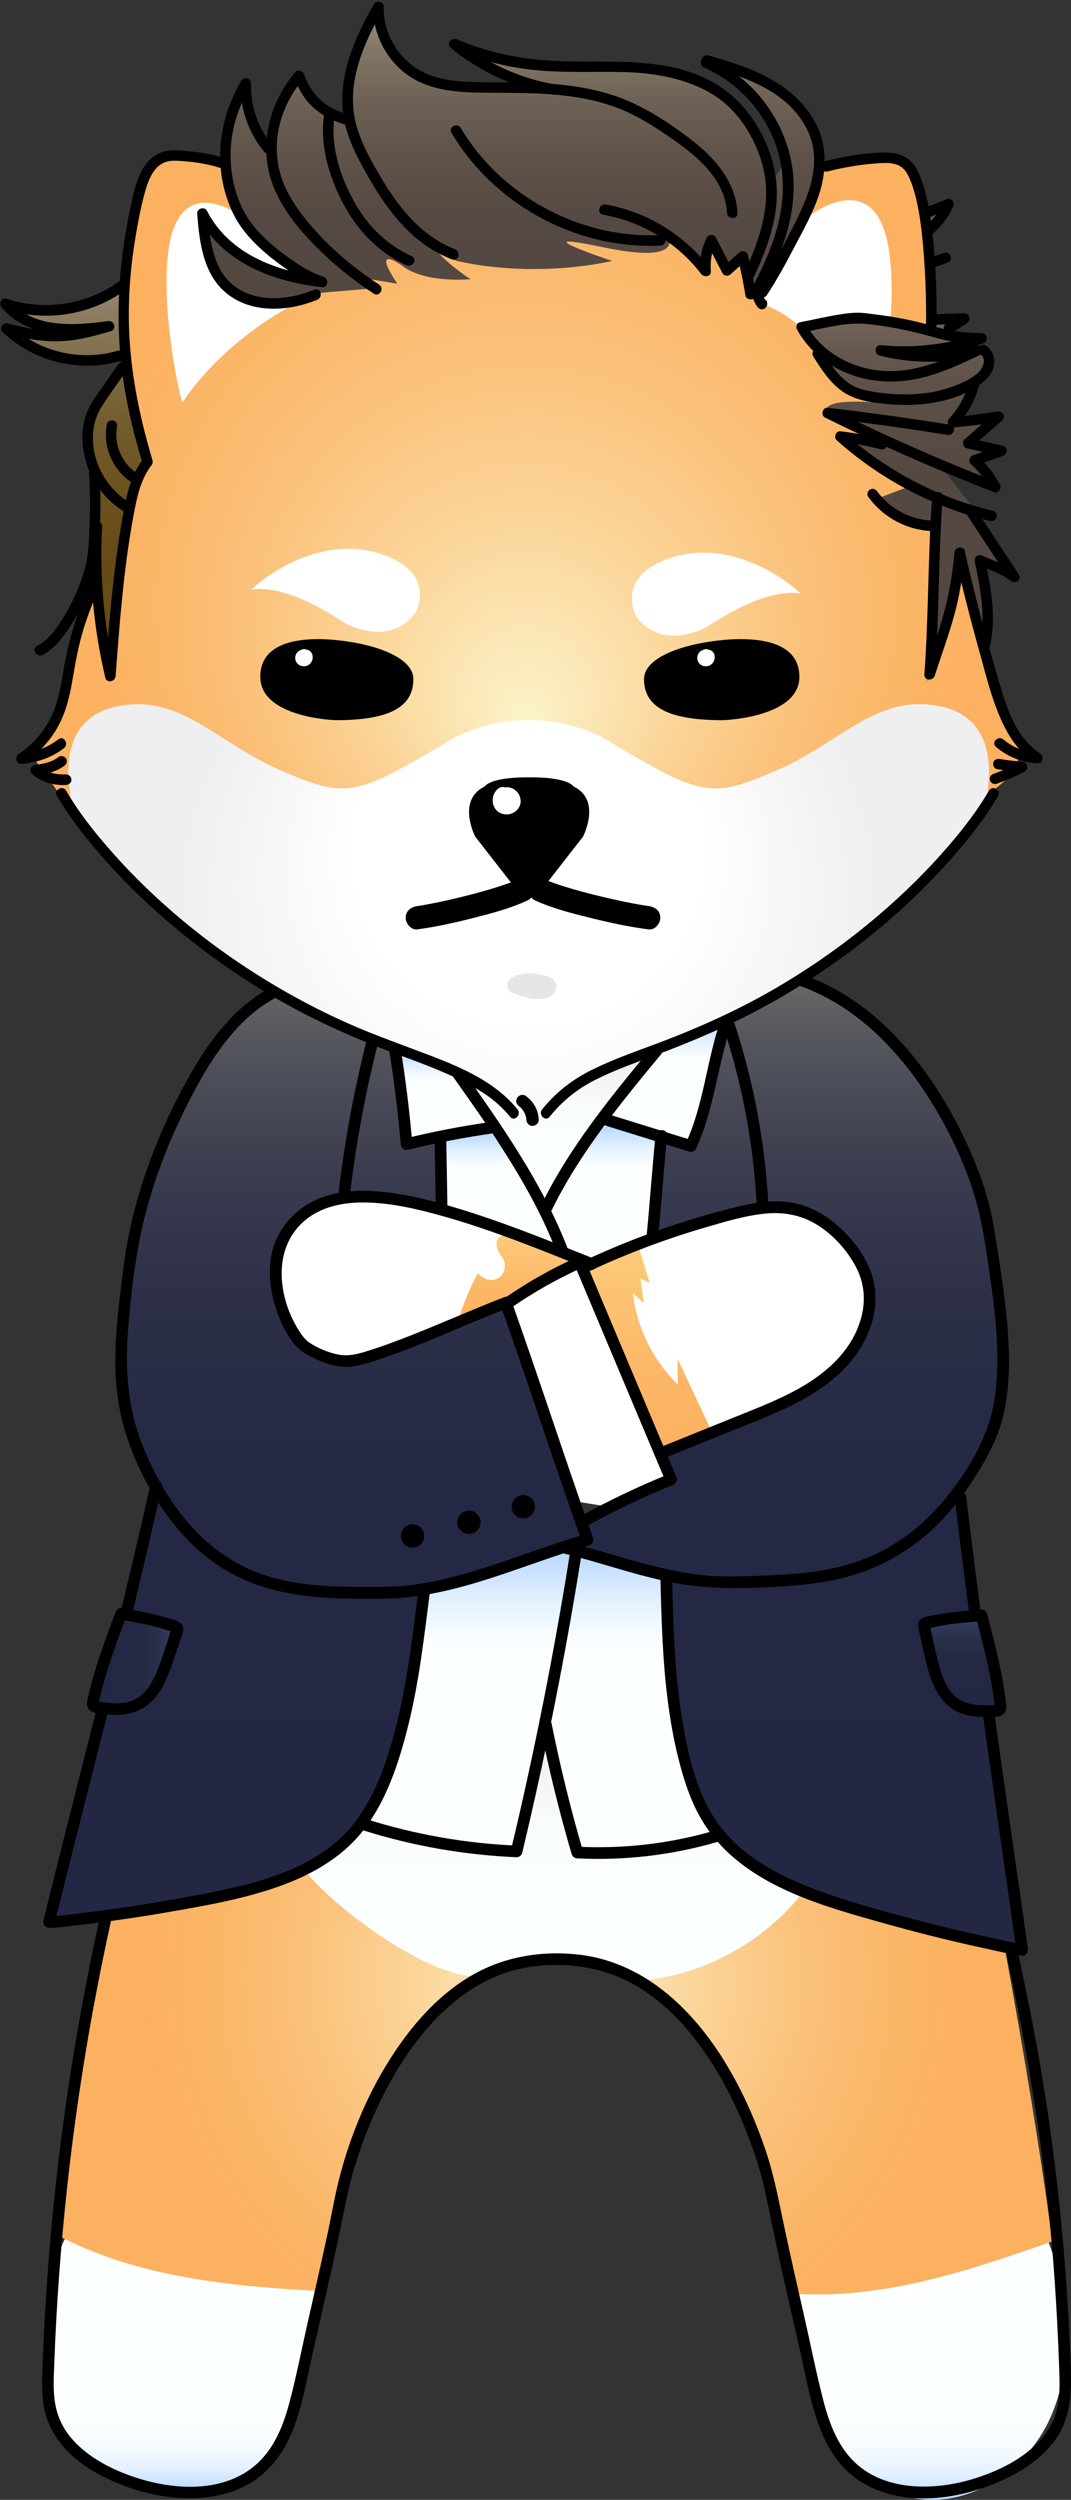 <?xml version="1.0" encoding="UTF-8"?><svg id="Layer_2" xmlns="http://www.w3.org/2000/svg" xmlns:xlink="http://www.w3.org/1999/xlink" viewBox="0 0 275.65 643.33"><rect x="0" y="0" width="275.65" height="643.33" fill="#333333" stroke="none"/><defs><style>.cls-1{fill:url(#linear-gradient-12);}.cls-1,.cls-2,.cls-3,.cls-4,.cls-5,.cls-6,.cls-7,.cls-8,.cls-9,.cls-10,.cls-11,.cls-12,.cls-13,.cls-14,.cls-15,.cls-16,.cls-17,.cls-18,.cls-19,.cls-20,.cls-21,.cls-22,.cls-23,.cls-24,.cls-25{stroke-width:0px;}.cls-2{fill:url(#linear-gradient-17);}.cls-3{fill:url(#linear-gradient-19);}.cls-4{fill:url(#linear-gradient);}.cls-5{fill:url(#linear-gradient-6);}.cls-6{fill:#e6e6e6;}.cls-8{fill:url(#linear-gradient-15);}.cls-9{fill:url(#linear-gradient-11);}.cls-10{fill:url(#linear-gradient-5);}.cls-11{fill:url(#linear-gradient-13);}.cls-12{fill:url(#linear-gradient-16);}.cls-13{fill:#fff;}.cls-14{fill:url(#linear-gradient-14);}.cls-15{fill:url(#linear-gradient-2);}.cls-16{fill:url(#linear-gradient-7);}.cls-17{fill:url(#radial-gradient-2);}.cls-18{fill:url(#linear-gradient-3);}.cls-19{fill:url(#linear-gradient-9);}.cls-20{fill:url(#radial-gradient);}.cls-21{fill:url(#linear-gradient-8);}.cls-22{fill:url(#linear-gradient-18);}.cls-23{fill:url(#linear-gradient-10);}.cls-24{fill:url(#radial-gradient-3);}.cls-25{fill:url(#linear-gradient-4);}</style><linearGradient id="linear-gradient" x1="46.08" y1="641.37" x2="46.08" y2="570.3" gradientUnits="userSpaceOnUse"><stop offset="0" stop-color="#b5d7ff"/><stop offset="0" stop-color="#b8d9ff"/><stop offset=".05" stop-color="#d1e6ff"/><stop offset=".09" stop-color="#e4f1ff"/><stop offset=".15" stop-color="#f1f9ff"/><stop offset=".21" stop-color="#f9fdff"/><stop offset=".33" stop-color="#fcffff"/></linearGradient><linearGradient id="linear-gradient-2" x1="239.79" y1="643.33" x2="239.79" y2="566.64" xlink:href="#linear-gradient"/><radialGradient id="radial-gradient" cx="143.15" cy="509.12" fx="143.15" fy="509.12" r="107.05" gradientUnits="userSpaceOnUse"><stop offset="0" stop-color="#fbf5cb"/><stop offset=".06" stop-color="#fbeec1"/><stop offset=".35" stop-color="#fbd497"/><stop offset=".62" stop-color="#fbc079"/><stop offset=".84" stop-color="#fbb566"/><stop offset="1" stop-color="#fcb160"/></radialGradient><linearGradient id="linear-gradient-3" x1="137.69" y1="501.76" x2="137.69" y2="250.46" gradientUnits="userSpaceOnUse"><stop offset="0" stop-color="#242743"/><stop offset=".48" stop-color="#252844"/><stop offset=".66" stop-color="#2c2f47"/><stop offset=".78" stop-color="#383a4e"/><stop offset=".88" stop-color="#494b57"/><stop offset=".97" stop-color="#5f6063"/><stop offset="1" stop-color="#6a6b6a"/></linearGradient><linearGradient id="linear-gradient-4" x1="166.91" y1="321.06" x2="166.91" y2="374.92" gradientUnits="userSpaceOnUse"><stop offset="0" stop-color="#fcca7a"/><stop offset=".03" stop-color="#fcc979"/><stop offset=".6" stop-color="#fcb766"/><stop offset="1" stop-color="#fcb160"/></linearGradient><linearGradient id="linear-gradient-5" x1="134.32" y1="317.92" x2="134.32" y2="341.52" xlink:href="#linear-gradient-4"/><linearGradient id="linear-gradient-6" x1="129.33" y1="291.29" x2="129.33" y2="320.68" gradientUnits="userSpaceOnUse"><stop offset="0" stop-color="#b5d7ff"/><stop offset=".04" stop-color="#c0ddff"/><stop offset=".16" stop-color="#e0efff"/><stop offset=".26" stop-color="#f4faff"/><stop offset=".33" stop-color="#fcffff"/></linearGradient><linearGradient id="linear-gradient-7" x1="114.11" y1="270.5" x2="114.11" y2="294.23" xlink:href="#linear-gradient-6"/><linearGradient id="linear-gradient-8" x1="119.01" y1="282.56" x2="119.01" y2="282.88" xlink:href="#linear-gradient-6"/><linearGradient id="linear-gradient-9" x1="171.69" y1="262.44" x2="171.69" y2="295.06" xlink:href="#linear-gradient-6"/><linearGradient id="linear-gradient-10" x1="155.64" y1="289.44" x2="155.64" y2="323.92" xlink:href="#linear-gradient-6"/><linearGradient id="linear-gradient-11" x1="138.65" y1="398.74" x2="138.65" y2="476.97" xlink:href="#linear-gradient-6"/><linearGradient id="linear-gradient-12" x1="142.5" y1="446.76" x2="142.5" y2="514.49" gradientUnits="userSpaceOnUse"><stop offset="0" stop-color="#e6e6e6"/><stop offset=".01" stop-color="#e7e7e7"/><stop offset=".15" stop-color="#f3f4f4"/><stop offset=".33" stop-color="#f9fcfc"/><stop offset=".66" stop-color="#fcffff"/></linearGradient><linearGradient id="linear-gradient-13" x1="144.55" y1="271.36" x2="144.55" y2="310.84" xlink:href="#linear-gradient-12"/><linearGradient id="linear-gradient-14" x1="23.89" y1="427.55" x2="45.69" y2="427.55" gradientUnits="userSpaceOnUse"><stop offset="0" stop-color="#242743"/><stop offset=".55" stop-color="#252844"/><stop offset=".75" stop-color="#282f4b"/><stop offset=".89" stop-color="#2f3a57"/><stop offset="1" stop-color="#394a68"/></linearGradient><linearGradient id="linear-gradient-15" x1="-15.21" y1="425.74" x2="-12.68" y2="401.19" gradientTransform="translate(276.16 15.32) rotate(-174.12) scale(1 -1)" xlink:href="#linear-gradient-14"/><linearGradient id="linear-gradient-16" x1="240.87" y1="58.68" x2="240.87" y2="53.55" gradientUnits="userSpaceOnUse"><stop offset="0" stop-color="#534741"/><stop offset=".31" stop-color="#554943"/><stop offset=".53" stop-color="#5f534a"/><stop offset=".72" stop-color="#6e6256"/><stop offset=".9" stop-color="#847967"/><stop offset="1" stop-color="#958a74"/></linearGradient><radialGradient id="radial-gradient-2" cx="135.19" cy="148.89" fx="135.19" fy="185.6" r="118.28" xlink:href="#radial-gradient"/><radialGradient id="radial-gradient-3" cx="136.05" cy="234.13" fx="136.05" fy="203.37" r="91.76" gradientUnits="userSpaceOnUse"><stop offset=".49" stop-color="#fff"/><stop offset=".94" stop-color="#f0eff1"/><stop offset=".99" stop-color="#efeef0"/></radialGradient><linearGradient id="linear-gradient-17" x1="131.83" y1="78.54" x2="131.83" y2="4.84" xlink:href="#linear-gradient-16"/><linearGradient id="linear-gradient-18" x1="20.54" y1="170.64" x2="20.54" y2="73.04" gradientUnits="userSpaceOnUse"><stop offset="0" stop-color="#664a13"/><stop offset=".27" stop-color="#674b15"/><stop offset=".46" stop-color="#6b521f"/><stop offset=".63" stop-color="#735c2e"/><stop offset=".78" stop-color="#7e6b45"/><stop offset=".92" stop-color="#8c7d61"/><stop offset="1" stop-color="#958a74"/></linearGradient><linearGradient id="linear-gradient-19" x1="232.79" y1="175.34" x2="232.79" y2="82.35" gradientUnits="userSpaceOnUse"><stop offset="0" stop-color="#534741"/><stop offset=".57" stop-color="#544842"/><stop offset=".77" stop-color="#5b4e46"/><stop offset=".91" stop-color="#67584f"/><stop offset="1" stop-color="#736357"/></linearGradient></defs><g id="Layer_1-2"><path class="cls-4" d="m12.01,604.84c-.78,5.42-1.55,11.06.17,16.26,2.66,8.06,10.63,13.1,18.49,16.3,7.96,3.24,16.86,5.29,25.13,2.98,10.48-2.93,18.07-12.47,21.58-22.77,3.51-10.3,3.6-21.4,3.65-32.28-9.02-2.6-18.06-5.14-27.11-7.64-8.68-2.4-18.33-6.48-27.29-7.33-14.86-1.41-13.19,24.66-14.61,34.48Z"/><path class="cls-15" d="m205.19,586.25c.57,11.36,1.19,22.96,5.33,33.56,4.14,10.6,12.49,20.22,23.56,22.84,14.16,3.35,29.19-6.06,35.62-19.11,6.42-13.05,5.6-28.65,1.51-42.62-.87-2.96-1.97-6.03-4.3-8.04-2.66-2.29-6.38-2.77-9.87-3.16-9.29-1.03-18.57-2.05-27.86-3.08"/><path class="cls-13" d="m41.41,587.07c-4.01-.53-7.69-3.11-9.56-6.7,3.94-.91,8.2-.38,11.8,1.47-1.33-.97-2.66-1.95-3.98-2.92,6.13-1.03,12.61.25,17.89,3.51-1.8,1.35-4.22,1.83-6.4,1.29,5.94.14,11.82,2.09,16.67,5.52"/><path class="cls-13" d="m238.13,589.64c-5.25,1.6-11.03,1.39-16.16-.58,2.82-2.5,6.58-3.91,10.34-3.88-1.65-.1-3.3-.2-4.95-.29,6.42-3.19,13.73-4.57,20.87-3.95.13,1.01-.69,2.04-1.7,2.14,4.91-.07,9.81-.14,14.72-.22"/><path class="cls-13" d="m206.53,592.32h-.48"/><path class="cls-13" d="m119.52,282.54c-13.64.47-27.24,2.39-40.48,5.72-10.23,2.57-21.22,6.79-26.06,16.16-2.98,5.78-3.08,12.59-2.56,19.07,1.12,13.88,5.12,28.14,14.74,38.21,12.56,13.15,31.89,16.66,49.86,19.49,18.97,2.98,37.95,5.97,56.92,8.95,6.36,1,12.82,2,19.21,1.25,14.93-1.75,27.46-13.05,34.29-26.45,6.82-13.4,8.79-28.71,9.78-43.71.33-5,.53-10.21-1.45-14.82-2.17-5.03-6.64-8.66-11.11-11.84-11.44-8.16-23.93-14.85-37.07-19.85"/><path class="cls-20" d="m270.83,576.83c-5.85-44.72-17.68-105.98-24.14-135.06l-209-14c-6.49,29.23-17.05,99.2-22.23,147.82,20.62,10.58,44.32,12.83,67.74,14.06,1.73-7.66,3.41-15.34,4.93-23.04,2.14-10.83,16.55-62.83,53.55-62.83h3c37,0,51.73,52,53.87,62.83,1.56,7.9,3.29,15.77,5.06,23.63,23.32,1.69,45.41-5.78,67.2-13.4Z"/><path class="cls-18" d="m69.69,255.76s-15,4-28,39c0,0-19,39-5,81l3,6-8,33-4,9-4,14,3,2-14,55s23,1,61-12c0,0,25,1,34-55l1-18,36-12,27,8s-7,63,30,79c0,0,42,15,61,17l-12-87-4-30s22-18,5-80c0,0-21-59-60-54l-14,44-8-3-3,26s33-12,44-4c0,0,28,17,2,41,0,0-15,10-43,19l3,7-22,11-20-57s-29,14-45,15c0,0-23-7-10-35,0,0,4-10,38-4v-18l-9,2-3-25s-21-9-32-14Z"/><path class="cls-25" d="m170.79,374.92c3.3-3.41,7.61-5.83,12.24-6.86-2.88-6.13-5.77-12.26-8.65-18.39.02,2.22.04,4.44.06,6.66-6.37-6.23-10.52-14.68-11.56-23.53.94.85,1.89,1.69,2.83,2.54-.3-2.11-.59-4.23-.89-6.34.8.39,1.6.77,2.4,1.16-.93-3.03-1.86-6.05-2.79-9.08-.03-.09-12.25,3.53-13.24,5.53-1.81,3.64,3.07,11.69,4.44,15.13,4.5,11.3,9.57,22.39,15.16,33.19Z"/><path class="cls-10" d="m128.57,328.71c1.7-1.31,1.83-4.19.26-5.65-.5-.9-1.02-1.86-1.03-2.89s.68-2.15,1.71-2.25c.41-.04.81.09,1.2.21,6.76,2.1,13.52,4.21,20.28,6.31-1.14-.35-8.03,4.97-9.47,5.74-3.57,1.92-7.25,3.63-11.01,5.12-2.38.95-13.61,8.61-12.82,5.45,1-4,3.88-10.84,5.33-13.1,1.28,1.6,3.75,2.42,5.54,1.04Z"/><path class="cls-5" d="m114.85,293.21c4.28-1.63,9.46-3.15,13.14-.42,1.28.95,2.18,2.3,3.05,3.63,5.09,7.82,9.74,15.93,13.93,24.26-.95-1.88-11.39-3.92-13.59-4.68-4.06-1.4-17.69-.94-17.69-5.24,0-3,.81-10.88,1.16-17.56Z"/><path class="cls-16" d="m105.14,294.23c6.75-.93,13.5-1.86,20.25-2.79.39-.05.84-.14,1.06-.47.27-.4.08-.93-.12-1.37-1.77-3.96-3.6-8.03-6.73-11.03-2.48-2.37-19.04-11.35-17.91-6.81,1,4,3.04,18.85,3.45,22.46Z"/><path class="cls-21" d="m119.01,282.88v-.32"/><path class="cls-19" d="m156.2,288.68c6.69,3.08,13.8,5.23,21.07,6.39,3.31-10.87,6.61-21.74,9.92-32.62-2.92,1.89-6.02,3.49-9.25,4.76-2.64,1.04-5.91,1.4-8.08,3.11-1.77,1.4-12.61,18.84-13.66,18.36Z"/><path class="cls-23" d="m142.37,305.18c-.87,1.35-1.75,2.86-1.57,4.46.2,1.76,1.61,3.11,2.38,4.7,1.11,2.31.89,5.19,2.43,7.24,1.28,1.69,3.54,2.41,5.65,2.34s4.15-.81,6.14-1.54c3.5-1.28,7.2-2.71,9.4-5.72,2.04-2.79,2.41-6.42,2.71-9.85.33-3.78.66-7.56.99-11.35.49-5.69-10.7-6.96-14.99-5.42-5.87,2.11-10.02,10.26-13.14,15.14Z"/><path class="cls-9" d="m133.06,476.45c1.94-10.05,4.61-19.96,7.98-29.63.57,8.02,2.35,15.95,5.25,23.45.64,1.67,1.39,3.37,2.72,4.56,1.95,1.74,4.77,2.05,7.39,2.12,8.53.24,19.24-1.35,27.29-4.18-11-20-12.25-44.4-11.63-67.21-8.08-3.48-16.48-7.02-25.27-6.81-13.09.31-24.7,8.85-37.7,10.44-.51.06-1.17,14.74-1.4,16.57-2.63,20.71-14,41-14.07,41.55-.59,4.8,11.7,5.59,15.5,6.4,7.87,1.67,15.89,2.59,23.93,2.73Z"/><path class="cls-1" d="m123.69,508.76c7.43-.17,11.65-4.3,19.07-4.76,10.92-.67,22.05,3.19,30.21,10.48-2.74-.77-5.2-2.54-6.79-4.9,15.58-1.75,30.34-9.91,40.11-22.17.4.34-15.6-8.66-20.6-14.66-1.1-1.32-5.67,1.69-7.37,1.9-10,1.26-20,2.52-30,3.77-3.1-9.7-4.53-21.98-7.63-31.68-3.17,3.99-3.65,10.09-5,15-1.35,4.91.86,13.45-4,15-4.75,1.51-32.02-7-37-7-3,0-16,12-16,12,8.64,10.23,31.66,27.31,45,27Z"/><path class="cls-11" d="m140.37,310.84c8.03-13.97,17.63-27.04,28.56-38.88-4.1-1.51-8.76,0-12.38,2.44-3.63,2.44-6.59,5.74-10.07,8.38-3.48,2.64-7.83,4.65-12.13,3.86-5.43-1-8.93-6.23-14.2-7.3,3.46,10.65,14,22.01,20.22,31.51Z"/><path class="cls-7" d="m68.97,254.48c-8.32,4.71-14.34,12.4-19.12,20.52-5.29,8.99-9.65,18.64-12.91,28.55-1.68,5.1-3.05,10.31-4.05,15.59s-1.56,10.47-2.17,15.73c-1.16,10.02-1.79,20.18.58,30.09,2.15,9.02,6.5,17.96,12.01,25.41,4.14,5.61,9.23,10.5,15.29,14,9.8,5.66,21.02,6.95,32.14,7.04,2.39.02,4.78.01,7.17.02,5.27.01,10.53-.68,15.67-1.8,10.43-2.25,20.4-6.2,30.5-9.57,2.5-.83,5-1.63,7.53-2.36.74-.21,1.32-1.07,1.05-1.85-5.55-15.63-10.74-31.39-16.14-47.08-1.6-4.65-3.22-9.29-4.86-13.92-.25-.7-1.05-1.36-1.85-1.05-9.6,3.74-18.99,8.04-28.65,11.62-2.05.76-4.12,1.47-6.2,2.14-2.61.84-5.22,1.57-7.98,1.02-2.49-.5-5.25-1.64-7.35-3.06-1.29-.88-2.29-2.39-3.1-3.74-5.1-8.55-6.33-20.85,2.03-27.77,4.43-3.67,10.18-4.67,15.78-4.55,6.7.15,13.36,1.74,19.78,3.55,12.86,3.62,25.28,8.74,37.68,13.68,1.79.71,2.57-2.19.8-2.89-11.7-4.66-23.42-9.44-35.51-13.05-6.61-1.98-13.46-3.67-20.36-4.18-6.21-.45-12.68.22-18.04,3.65-4.66,2.99-8.05,7.8-8.93,13.3s.22,11.12,2.37,16.18c.93,2.18,2.06,4.26,3.55,6.11,1.34,1.66,2.92,2.63,4.82,3.55,2.69,1.31,5.5,2.4,8.54,2.41,2.83,0,5.53-.93,8.18-1.81,11.35-3.78,22.23-8.94,33.37-13.28l-1.85-1.05c5.55,15.63,10.74,31.39,16.14,47.08,1.6,4.65,3.22,9.29,4.86,13.92l1.05-1.85c-10.03,2.92-19.72,6.85-29.74,9.8-4.89,1.43-9.87,2.65-14.93,3.3-3.78.48-7.55.51-11.35.51-10.2,0-20.58-.24-30.1-4.34-13.78-5.93-22.64-18.66-28.04-32.22-3.7-9.29-4.43-19.06-3.71-28.95.75-10.21,1.97-20.58,4.53-30.5s6.47-19.81,11.23-29.07c4.22-8.2,9.1-16.41,16.23-22.43,1.73-1.46,3.59-2.73,5.56-3.85,1.68-.95.17-3.54-1.51-2.59h0Z"/><path class="cls-7" d="m205.79,253.71c16.14,5.63,28.12,19.41,36.3,33.92,3.55,6.29,6.52,12.94,8.66,19.84,2.15,6.93,3.05,14.21,4.1,21.36,1.44,9.88,2.57,20.1,1.3,30.07s-6.39,18.78-12.55,26.4c-5.09,6.3-11.36,11.53-18.75,14.9-5.98,2.72-12.52,4.08-19.04,4.7-3.06.29-6.14.44-9.21.56-4.34.17-8.68.38-13.02.12-10.17-.6-19.78-3.76-29.51-6.52-2.81-.8-5.64-1.55-8.48-2.25-1.87-.46-2.67,2.43-.8,2.89,10.44,2.55,20.62,6.42,31.26,8.07,8.55,1.33,17.23.97,25.83.44,6.74-.42,13.5-1.33,19.89-3.57,7.58-2.66,14.39-7.06,20.01-12.8,3.43-3.5,6.43-7.43,9.05-11.57,2.79-4.4,5.46-9.08,6.9-14.12,2.75-9.69,2.15-20.21,1.04-30.1-.56-4.98-1.31-9.93-2.12-14.87-.57-3.51-1.05-7.04-1.91-10.5-1.7-6.84-4.38-13.46-7.53-19.74-7.61-15.22-19.02-29.95-34.58-37.59-1.97-.97-4-1.81-6.07-2.53-1.83-.64-2.61,2.26-.8,2.89h0Z"/><circle class="cls-7" cx="106.19" cy="395.26" r="3"/><circle class="cls-7" cx="120.69" cy="391.76" r="3"/><circle class="cls-7" cx="134.69" cy="387.76" r="3"/><path class="cls-7" d="m131.54,336.57c5.81-4.03,11.97-7.51,18.42-10.4l-2.2-.9c7.84,18.62,15.67,37.24,23.51,55.86l1.05-1.85c-7.94,3.21-15.67,6.89-23.15,11.05-1.69.94-.18,3.53,1.51,2.59,7.25-4.03,14.74-7.63,22.44-10.75.67-.27,1.39-1.03,1.05-1.85-7.84-18.62-15.67-37.24-23.51-55.86-.4-.96-1.23-1.33-2.2-.9-6.45,2.89-12.61,6.37-18.42,10.4-1.57,1.09-.08,3.7,1.51,2.59h0Z"/><path class="cls-7" d="m151.15,327.39c9.72-4.58,19.78-8.4,30.09-11.42,5.1-1.49,10.37-3.12,15.67-3.65,4.99-.5,9.67.43,13.88,3.19,3.92,2.56,7.26,6.32,9.46,10.44s2.6,8.59,1.44,13.01c-2.42,9.2-10.07,15.36-18.2,19.51-4.99,2.55-10.25,4.55-15.44,6.65-5.91,2.39-11.82,4.78-17.74,7.17-1.77.71-.99,3.62.8,2.89,5.61-2.27,11.22-4.53,16.83-6.8,5.01-2.03,10.08-3.96,14.96-6.29,9-4.28,17.4-10.48,20.98-20.14,1.62-4.38,1.99-9.29.55-13.77-1.54-4.8-4.81-9.15-8.53-12.49s-8.17-5.73-13.15-6.35c-5.7-.71-11.42.78-16.9,2.22-12.45,3.28-24.58,7.74-36.23,13.23-1.75.82-.22,3.41,1.51,2.59h0Z"/><path class="cls-7" d="m116.52,276.97c10.03,14.17,20.21,28.54,26.57,44.8.7,1.78,3.6,1,2.89-.8-6.47-16.54-16.68-31.11-26.87-45.52-1.11-1.56-3.71-.07-2.59,1.51h0Z"/><path class="cls-7" d="m141.82,311.79c7.26-14.94,17.84-27.81,28.37-40.53,1.22-1.48-.89-3.61-2.12-2.12-10.68,12.9-21.47,25.98-28.84,41.14-.84,1.73,1.75,3.25,2.59,1.51h0Z"/><path class="cls-7" d="m100.15,270.15c1.3,8.06,2.29,16.16,2.98,24.29.08.98.89,1.69,1.9,1.45,7.27-1.79,14.63-3.21,22.05-4.25,1.9-.27,1.09-3.16-.8-2.89-7.42,1.04-14.77,2.46-22.05,4.25l1.9,1.45c-.71-8.4-1.74-16.76-3.09-25.08-.31-1.9-3.2-1.09-2.89.8h0Z"/><path class="cls-7" d="m155.69,289.62c7.24,2.25,14.49,4.5,21.73,6.75.58.18,1.43-.11,1.69-.69,4.72-10.19,5.55-21.52,9.16-32.07.63-1.83-2.27-2.62-2.89-.8-3.52,10.28-4.26,21.43-8.85,31.36l1.69-.69c-7.24-2.25-14.49-4.5-21.73-6.75-1.85-.57-2.64,2.32-.8,2.89h0Z"/><path class="cls-7" d="m111.85,292.48c.1,5.87.2,11.74.3,17.61.03,1.93,3.03,1.93,3,0-.1-5.87-.2-11.74-.3-17.61-.03-1.93-3.03-1.93-3,0h0Z"/><path class="cls-7" d="m168.69,292.26c-.83,8.6-1.44,17.22-2.27,25.82-.19,1.92,2.82,1.91,3,0,.83-8.6,1.44-17.22,2.27-25.82.19-1.92-2.82-1.91-3,0h0Z"/><path class="cls-7" d="m94.43,267.5c-3.32,13.06-5.75,26.32-7.32,39.7-.22,1.91,2.78,1.9,3,0,1.54-13.11,3.96-26.11,7.21-38.9.48-1.87-2.42-2.67-2.89-.8h0Z"/><path class="cls-7" d="m186.24,264.44c4.76,14.57,7.63,29.71,8.49,45.01.11,1.92,3.11,1.93,3,0-.88-15.57-3.76-30.99-8.6-45.81-.6-1.83-3.49-1.05-2.89.8h0Z"/><path class="cls-7" d="m245.69,385.26c3.62,30.35,7.87,60.61,12.22,90.86,1.25,8.68,2.5,17.35,3.74,26.03l1.45-1.9c-2.08-.18-4.16-.76-6.21-1.19-2.7-.57-5.39-1.16-8.08-1.78-5.22-1.2-10.42-2.5-15.59-3.89-9.2-2.48-18.53-4.99-27.32-8.72-7.72-3.28-15.27-7.75-20.45-14.5-6.14-8.01-8.43-18.7-10-28.46-1.91-11.87-2.18-23.94-2.48-35.93-.05-1.93-3.05-1.93-3,0,.27,11.02.56,22.07,2.04,33.01.73,5.4,1.74,10.76,3.19,16.02s3.19,10.07,6.01,14.51c10.03,15.79,30.09,21.08,46.99,25.82,6.02,1.68,12.07,3.24,18.15,4.67,3.08.72,6.17,1.41,9.27,2.07,2.47.52,4.96,1.18,7.48,1.4,1.08.09,1.57-1.03,1.45-1.9-4.29-29.99-8.71-59.96-12.6-90-1.13-8.69-2.21-17.39-3.25-26.09-.23-1.89-3.23-1.92-3,0h0Z"/><path class="cls-7" d="m38.75,381.87c-6.49,29.21-13.96,58.18-21.29,87.18-2.12,8.39-4.22,16.78-6.29,25.17-.23.96.45,1.88,1.45,1.9,2.06.03,4.14-.32,6.18-.55,2.75-.31,5.49-.64,8.23-1.01,5.53-.73,11.05-1.57,16.55-2.53,9.38-1.63,18.91-3.3,27.92-6.46,8.12-2.85,15.95-7.13,21.48-13.88,6.34-7.73,9.64-17.89,12.04-27.46,2.88-11.47,4.17-23.26,5.68-34.97.25-1.91-2.76-1.89-3,0-1.3,10.09-2.44,20.22-4.63,30.17-2.09,9.52-4.94,19.56-10.44,27.74-10.05,14.96-29.81,18.32-46.25,21.33-5.84,1.07-11.7,2.01-17.59,2.83-3.01.42-6.02.79-9.04,1.14-2.36.27-4.77.7-7.15.66l1.45,1.9c7.14-29.05,14.8-57.97,21.74-87.07,2.01-8.41,3.96-16.84,5.83-25.29.42-1.88-2.47-2.68-2.89-.8h0Z"/><path class="cls-7" d="m93.59,471.07c12.75,4.01,26,6.32,39.36,6.88.64.03,1.3-.48,1.45-1.1,4.74-19.84,8.89-39.82,12.43-59.91,1.01-5.73,1.97-11.47,2.88-17.21.3-1.89-2.59-2.7-2.89-.8-3.2,20.15-6.99,40.2-11.39,60.12-1.25,5.68-2.56,11.35-3.91,17.01l1.45-1.1c-13.1-.55-26.06-2.84-38.56-6.77-1.85-.58-2.64,2.31-.8,2.89h0Z"/><path class="cls-7" d="m139.09,444.47c2.2,11,4.88,21.9,8.04,32.67.19.66.77,1.07,1.45,1.1,12.07.61,24.19-.8,35.8-4.15,1.85-.53,1.06-3.43-.8-2.89-11.37,3.28-23.18,4.64-35,4.04l1.45,1.1c-3.15-10.77-5.83-21.67-8.04-32.67-.38-1.89-3.27-1.09-2.89.8h0Z"/><path class="cls-14" d="m23.97,437.78c-.09.41-.16.88.11,1.21.22.27.59.33.93.38,3.33.47,6.86.92,9.93-.44,4.46-1.97,6.53-7.03,8.11-11.64.87-2.56,1.73-5.12,2.55-7.69.07-.21.13-.45.03-.64-.1-.19-.32-.27-.52-.34-5.76-1.93-7.97-2.17-13.93-3.36,0,0-5.62,15.02-7.22,22.52Z"/><path class="cls-7" d="m22.52,437.38c-.15.8-.22,1.64.26,2.36.61.92,1.66,1.05,2.67,1.19,2.01.28,4.05.53,6.09.34,3.8-.35,6.84-2.2,9.07-5.26,2.09-2.87,3.23-6.35,4.35-9.68.36-1.05.71-2.11,1.06-3.17.37-1.12.94-2.33,1.11-3.5.34-2.3-2.17-2.7-3.86-3.22-3.83-1.18-7.76-1.86-11.68-2.63-.85-.17-1.54.24-1.85,1.05-2.74,7.34-5.56,14.85-7.22,22.52-.41,1.88,2.48,2.69,2.89.8,1.66-7.67,4.48-15.18,7.22-22.52l-1.85,1.05c3.49.69,7,1.28,10.42,2.26.89.25,1.77.53,2.65.82.29.09.57.19.86.28-.36-1.04-.59-1.18-.71-.41-.31.44-.42,1.3-.59,1.81-.69,2.09-1.37,4.18-2.1,6.25-1.11,3.13-2.48,6.56-5.13,8.71-1.5,1.22-3.36,1.79-5.27,1.88-.98.05-1.97,0-2.95-.09-.57-.05-1.13-.12-1.69-.19-.29-.04-.57-.08-.86-.12-.47-.15-.47-.06,0,.26.35-1.89-2.55-2.7-2.89-.8Z"/><path class="cls-8" d="m257.5,438.83c.05.42.07.9-.23,1.19-.25.24-.62.27-.97.28-3.36.13-6.92.22-9.84-1.45-4.23-2.42-5.78-7.66-6.87-12.41-.61-2.63-1.19-5.27-1.75-7.91-.05-.22-.09-.46.04-.64.12-.18.34-.24.55-.28,5.92-1.33,8.15-1.34,14.2-1.91,0,0,4.05,15.52,4.88,23.14Z"/><path class="cls-7" d="m256,438.83c-.04.44.06.44.3-.03-.28.01-.56.02-.84.03-.57.02-1.13.03-1.7.03-.99,0-1.99-.03-2.97-.17-1.92-.28-3.75-.98-5.16-2.34-2.43-2.34-3.46-5.77-4.26-8.95-.54-2.15-1-4.32-1.48-6.48-.1-.47-.2-.93-.3-1.4-.07-.31-.13-.62-.2-.93-.07-.79-.25-.64-.56.46.16.17,2.54-.54,2.94-.61,3.59-.68,7.22-.91,10.85-1.24l-1.45-1.1c1.94,7.45,3.97,15.08,4.82,22.74.21,1.9,3.21,1.92,3,0-.88-7.94-2.92-15.82-4.93-23.54-.15-.59-.81-1.16-1.45-1.1-3.52.33-7.06.56-10.55,1.15-.91.15-1.81.33-2.71.52-.97.21-2.21.32-2.78,1.26-.5.83-.17,1.86.01,2.73.25,1.17.5,2.33.76,3.49,1.5,6.76,3.05,15.34,10.61,17.78,2.13.68,4.43.77,6.64.73,1.06-.02,2.34.11,3.28-.45s1.19-1.56,1.11-2.57c-.15-1.91-3.15-1.93-3,0Z"/><path class="cls-7" d="m258.75,501.66c6.2,27.99,10.67,56.27,12.67,84.88.52,7.46.9,14.93,1.17,22.41.13,3.65.33,7.4-.54,10.99-.72,2.99-2.23,5.7-4.29,7.98-3.96,4.38-9.42,7.29-14.92,9.25-5.4,1.92-11.15,2.98-16.89,2.7-5.42-.26-10.96-1.87-15.14-5.46-4.94-4.23-7.28-10.4-8.87-16.53-1.84-7.07-3.25-14.28-4.87-21.4-1.72-7.55-3.44-15.1-5.06-22.68-1.47-6.9-2.7-13.73-4.96-20.42-2.37-7.02-5.35-13.86-9.03-20.3-8.43-14.76-21.42-28.05-39.08-30.07-8.35-.95-16.94.16-24.55,3.78s-14.15,9.69-19.34,16.43c-8.48,11-14.46,24.36-17.84,37.81-1.14,4.55-1.92,9.19-2.9,13.78-1.63,7.57-3.35,15.12-5.07,22.67-1.61,7.06-2.97,14.23-4.86,21.22-1.62,5.97-4.05,11.9-8.94,15.95-8.91,7.38-22.34,6.03-32.46,2.26-5.48-2.04-10.9-5.05-14.72-9.57-2.03-2.41-3.38-5.26-3.98-8.35-.69-3.54-.44-7.23-.31-10.81,1.15-30.87,4.55-61.65,10.17-92.02,1.37-7.37,2.86-14.72,4.48-22.05.42-1.88-2.47-2.68-2.89-.8-6.77,30.59-11.32,61.67-13.56,92.91-.56,7.82-.98,15.65-1.25,23.49-.13,3.68-.2,7.42.67,11.02.72,2.99,2.16,5.73,4.06,8.13,3.78,4.76,9.21,7.94,14.75,10.24,5.43,2.25,11.27,3.61,17.15,3.8,5.59.17,11.33-.81,16.26-3.54,5.35-2.96,9.01-7.85,11.32-13.43,2.64-6.4,3.78-13.37,5.29-20.09,1.74-7.72,3.52-15.44,5.24-23.17,1.42-6.39,2.64-12.81,4.06-19.2.5-2.26,1.13-4.49,1.82-6.7,2.1-6.76,4.81-13.34,8.14-19.59,7.81-14.66,20.17-28.96,37.61-31.13,8.36-1.04,17.07.07,24.59,3.96s13.74,10.09,18.67,16.96c4.65,6.48,8.37,13.64,11.33,21.04,2.03,5.08,3.82,10.33,4.98,15.68,1.43,6.57,2.72,13.17,4.18,19.74,1.7,7.64,3.47,15.27,5.18,22.91,2.74,12.18,4.71,26.85,16.97,33.27,10.35,5.42,23.3,3.61,33.66-.82,5.52-2.36,10.84-5.68,14.49-10.54,4.35-5.78,4.48-12.63,4.23-19.56-1.05-28.9-4.07-57.63-9.45-86.04-1.38-7.29-2.89-14.55-4.49-21.79-.42-1.88-3.31-1.09-2.89.8h0Z"/><path class="cls-12" d="m241.05,53.98c-.58-.31-1.34.08-1.66.66s-.33,1.27-.34,1.93c0,.71.06,1.54.65,1.94.8.53,1.87-.19,2.35-1.02.68-1.17.82-2.65.38-3.93"/><polygon class="cls-17" points="19.37 210.03 7.61 193.57 14.66 185.34 22.89 146.53 32.3 110.08 32.3 74.81 33.48 59.52 38.18 45.41 41.71 40.7 51.11 40.7 178.11 48.94 212.21 43.06 223.97 40.7 231.02 40.7 235.73 45.41 238.08 59.52 240.43 86.56 242.78 125.37 249.84 154.76 256.89 180.63 262.77 193.57 260.42 199.45 253.36 205.33 191.04 255.89 86.39 257.07 19.37 210.03"/><path class="cls-24" d="m138.72,287.05c4.7-5.88,23.48-14.7,23.48-14.7,49.39-14.11,83.49-52.91,83.49-52.91l8.23-14.11c0-1.18,4.7-19.99-11.76-23.52s-25.87,9.41-42.33,16.46c-16.46,7.06-18.81,7.06-42.33-7.06,0,0-8.23-5.88-21.17-5.88h-.55c-12.93,0-21.17,5.88-21.17,5.88-23.52,14.11-25.87,14.11-42.33,7.06-16.46-7.06-25.87-19.99-42.33-16.46-16.46,3.53-11.76,22.34-11.76,23.52l8.23,14.11s34.1,38.8,83.49,52.91c0,0,17.64,7.06,22.34,12.93"/><path class="cls-2" d="m81.1,75.39s-18.81,10.58-27.05-7.06l-1.18-12.93s8.23,14.11,25.87,16.46c0,0-22.34-12.93-19.99-35.28l3.53-14.11,2.35,10.58,4.7,5.88s3.53-15.29,7.06-17.64c0,0,7.06,8.23,14.11,10.58,0,0-3.53-14.11,5.88-27.05,0,0,3.53,19.99,32.92,17.64h9.41s-11.76-3.53-15.29-8.23c0,0,15.29,4.7,43.51,3.53,0,0,28.22,1.18,31.75,28.22,0,0,4.7-2.35,2.35-10.58l-12.93-17.64s25.87,4.7,22.34,29.4l-15.75,30.59-3.06-10.6-4.7,2.35-3.53-7.06-2.35,7.06-9.41-9.41s5.88,8.23-16.46,3.53c-22.34-4.7,2.35,3.53,2.35,3.53,0,0-18.81,4.7-39.98,0l-5.88-3.53s2.35,3.53,9.41,8.23c0,0-11.76,1.18-17.64-3.53,0,0-8.23-5.88-1.18,4.7l-7.06-1.18,1.18,2.35-14.11,1.18h-1.18Z"/><path class="cls-22" d="m31.71,73.04s-1.18,15.29,5.88,45.86c0,0-8.23,22.34-9.41,51.74,0,0-3.53-19.99-4.7-39.98v-8.23s-3.53-12.93,4.7-22.34l3.53-8.23s-14.11,4.7-28.22-7.06l15.29,1.18-15.29-5.88s12.93,1.18,19.99-2.35l8.23-4.7Z"/><path class="cls-3" d="m205.74,83.62s24.69-3.53,32.92,1.18l1.18-2.35,7.06,1.18-3.53,2.35,10.58,5.88v3.53l-3.53,4.7-4.7,8.23,9.41-1.18-4.7,5.88,5.88,2.35-5.88,3.53,5.88,5.88-14.11-4.7,8.23,10.58,9.41,16.46-7.06-2.35,1.18,9.41v9.41l-7.06-18.81s-4.7,23.52-8.23,30.57l1.18-23.52,1.18-17.64s-10.58,2.35-15.29-5.88l9.41-3.53s-11.76-4.7-17.64-11.76h5.88l-10.58-7.06s-2.35-3.53,12.93-2.35c0,0-15.29-2.35-12.93-12.93,0,0-5.88-2.35-7.06-7.06Z"/><path class="cls-13" d="m61.91,55.59s-12.56-9.59-17.26,3.34c-4.7,12.93,1.18,42.33,2.35,44.68-.32.22,8.63-14.06,26.81-24.24,1.95-1.1-13.62-2.01-11.52-2.8l-8.23-9.41-1.18-8.23s17.64,14.11,22.34,10.58l-13.31-13.93Z"/><path class="cls-13" d="m206.92,56.58s15.05-12.85,20.54,2.35c2.97,8.23,1.8,22.34,1.8,22.34-25.87,2.35-21.17,4.7-21.17,4.7-5.53-5.05-8.06-6.47-15.91-9.41l7.68-10.58,7.06-9.41Z"/><path class="cls-7" d="m80.97,74.53c-6.09,2.52-13.76,3.43-19.61-.2-6.56-4.06-7.36-12.44-7.88-19.41l-2.52.68c6.08,11.94,19.37,16.95,31.96,18.3,1.57.17,1.74-2.21.36-2.65-3.07-.98-5.93-2.82-8.56-4.63-3.39-2.34-6.62-5.04-9.26-8.22-4.65-5.59-6.48-13.28-6.05-20.43.34-5.62,2.2-11,5.03-15.83l-2.52-.68c-.18,6.43,2.01,12.63,6.06,17.6,1.1,1.35,3-.57,1.91-1.91-3.6-4.41-5.43-10.02-5.27-15.69.04-1.36-1.85-1.81-2.52-.68-4.96,8.47-6.83,18.5-4.33,28.08.91,3.48,2.36,6.91,4.49,9.82,2.59,3.55,5.92,6.5,9.44,9.11,3.28,2.43,6.92,4.82,10.84,6.07l.36-2.65c-11.68-1.26-24-5.91-29.63-16.96-.59-1.17-2.61-.65-2.52.68.59,7.91,1.69,16.84,8.93,21.56,6.44,4.2,15.16,3.47,21.98.65,1.58-.65.89-3.27-.72-2.6h0Z"/><path class="cls-7" d="m97.6,73.25c-7.22-4.69-13.96-10.5-19.29-17.28-2.51-3.2-4.8-6.77-6.01-10.69s-1.39-8.15-.56-12.19c.96-4.65,3.13-8.98,6.19-12.6l-2.26-.6c1.08,2.89,2.6,5.61,4.89,7.72s5.3,3.58,8.37,4.49c1.67.49,2.38-2.11.72-2.6-2.62-.78-5.15-1.92-7.18-3.79s-3.28-4.07-4.2-6.53c-.32-.86-1.54-1.44-2.26-.6-5.78,6.84-8.71,15.89-6.99,24.78s8.41,16.57,14.92,22.63c3.8,3.54,7.92,6.76,12.27,9.59,1.46.95,2.82-1.39,1.36-2.33h0Z"/><path class="cls-7" d="m83.36,29.95c-1.07,8.19,1.66,16.65,5.68,23.71,3.64,6.38,8.84,11.56,15.57,14.61,1.57.71,2.94-1.61,1.36-2.33-6.34-2.88-11.17-7.62-14.6-13.64-3.81-6.69-6.33-14.59-5.31-22.34.22-1.72-2.48-1.7-2.7,0h0Z"/><path class="cls-7" d="m117.14,64.15c-8.32-3.18-14.22-10.35-18.69-17.78-2.46-4.1-4.92-8.44-6.41-13-1.59-4.88-1.5-10.01-.31-14.96,1.37-5.66,3.96-10.93,6.85-15.96l-2.52-.68c-.11,6.61,3.03,13.07,8.27,17.1,6.1,4.7,14.06,4.96,21.44,5,7.97.03,16.02-.04,23.89,1.38,3.98.72,7.93,1.81,11.62,3.5s7.12,3.83,10.46,6.11c6.94,4.73,14.88,10.81,15.39,19.95.1,1.73,2.8,1.74,2.7,0-.44-7.72-5.52-13.85-11.38-18.42-6.25-4.88-13.16-9.41-20.74-11.9s-15.51-3.07-23.37-3.24c-4.02-.09-8.04-.02-12.06-.12s-7.71-.42-11.35-1.7c-7.35-2.6-12.31-9.87-12.18-17.65.02-1.34-1.85-1.83-2.52-.68-5.29,9.2-9.95,20.03-7.43,30.83,1.2,5.12,3.89,9.96,6.51,14.48,2.36,4.09,5.05,8.04,8.28,11.51,3.59,3.86,7.87,6.97,12.81,8.85,1.62.62,2.33-1.99.72-2.6h0Z"/><path class="cls-7" d="m116.23,34.25c8.51,14.3,23.31,24.55,39.59,27.85,4.65.94,9.41,1.33,14.15,1.11,1.73-.08,1.74-2.78,0-2.7-15.96.75-31.88-5.68-43.14-16.97-3.19-3.2-5.97-6.77-8.28-10.65-.89-1.49-3.22-.14-2.33,1.36h0Z"/><path class="cls-7" d="m155.19,55.25c9.95,1.75,19.11,7.18,25.25,15.23.71.93,2.64.81,2.52-.68-.22-2.52.18-5,1.29-7.28h-2.33c1.34,2.59,2.68,5.18,4.02,7.77.42.81,1.51.82,2.12.27,1.36-1.21,2.71-2.43,4.07-3.64l-2.26-.6c.81,3.23,1.47,6.48,2,9.76.12.76,1.01,1.06,1.66.94,1.09-.2,1.73-1.1,1.71-2.18-.02-1.74-2.72-1.74-2.7,0l.27-.42,1.66.94c-.53-3.28-1.19-6.54-2-9.76-.26-1.03-1.53-1.25-2.26-.6-1.36,1.21-2.71,2.43-4.07,3.64l2.12.27c-1.34-2.59-2.68-5.18-4.02-7.77-.45-.86-1.9-.9-2.33,0-1.31,2.71-1.91,5.64-1.65,8.65l2.52-.68c-6.56-8.6-16.19-14.6-26.87-16.47-1.7-.3-2.43,2.3-.72,2.6h0Z"/><path class="cls-7" d="m181.24,17.45c7.44,3.12,13.44,9.16,16.98,16.36,3.98,8.11,4.08,17.09,1.56,25.66-1.57,5.36-3.97,10.41-6.59,15.32-.43.81.09,2.16,1.17,2.03-1.18.14-.98-.87-.71-.17.06.16.17.32.25.47.19.38.37.77.57,1.14.35.62.89,1.45,1.72,1.35,1.7-.2,1.72-2.91,0-2.7,1.18-.14.98.87.71.17-.06-.16-.17-.32-.25-.47-.19-.38-.37-.77-.57-1.14-.35-.62-.89-1.45-1.72-1.35l1.17,2.03c4.89-9.17,9.26-19.31,8.69-29.93-.46-8.62-4.25-16.91-10.21-23.13-3.41-3.56-7.5-6.34-12.04-8.25-1.6-.67-2.3,1.94-.72,2.6h0Z"/><path class="cls-7" d="m143.19,21.77c-6.48-1.03-12.68-3.33-18.34-6.63-2.46-1.43-4.92-3.01-6.93-4.79l-1.64,2.12c7.25,3.11,14.77,5.03,22.63,5.68s15.03.17,22.55.43,15.77,1.73,22.46,6.03c6.04,3.89,10.23,10.57,12.2,17.39,2.76,9.55-.26,18.91-4.27,27.62-.72,1.57,1.61,2.94,2.33,1.36,3.72-8.09,6.85-16.85,5.4-25.88-1.17-7.25-4.82-14.38-10.11-19.48-12.02-11.6-29.59-9.4-44.84-9.86-9.36-.28-18.37-1.93-27.01-5.63-1.28-.55-2.89,1.01-1.64,2.12,2.26,2,4.87,3.7,7.48,5.21,5.85,3.4,12.29,5.84,18.99,6.9,1.7.27,2.43-2.33.72-2.6h0Z"/><path class="cls-7" d="m181.58,16.87c9.75,2.81,20.83,6.37,25.91,15.98s-.35,19.73-4.85,28.39c-2.36,4.54-4.77,9.09-7.61,13.35-.97,1.45,1.37,2.8,2.33,1.36,2.69-4.05,5-8.36,7.25-12.66s4.91-8.99,6.38-13.82c1.6-5.3,1.83-11.08-.35-16.25-2-4.74-5.67-8.56-9.9-11.41-5.55-3.73-12.07-5.7-18.43-7.54-1.67-.48-2.39,2.12-.72,2.6h0Z"/><path class="cls-7" d="m206.69,85.51c2.78-.52,5.53-1.17,8.31-1.67,3.08-.56,5.87-.74,8.98-.38,5.68.66,11.22,1.83,16.7,3.42,3.96,1.15,7.89,1.48,12,1.56l-.36-2.65c-8.25,2.86-16.96,3.89-25.65,3.04-1.53-.15-1.81,2.28-.36,2.65,8.38,2.14,17.17,2.15,25.56.04l-1.04-2.47c-8.05,3.8-16.49,7.54-25.6,6.17-7.36-1.1-14.06-5.12-17.73-11.7-.85-1.52-3.18-.16-2.33,1.36,3.08,5.52,8.14,9.52,14.06,11.62,6.7,2.38,13.94,2.11,20.66,0,4.24-1.33,8.29-3.23,12.3-5.12,1.42-.67.4-2.83-1.04-2.47-7.92,1.99-16.2,1.98-24.12-.04l-.36,2.65c8.9.87,17.92-.2,26.37-3.14,1.41-.49,1.22-2.62-.36-2.65-3.77-.07-7.37-.33-11.01-1.38-2.14-.62-4.28-1.23-6.45-1.72-3.27-.75-6.58-1.29-9.91-1.71-1.72-.22-3.48-.51-5.22-.44-1.44.06-2.88.27-4.3.5-3.3.53-6.54,1.32-9.82,1.93-1.71.32-.98,2.92.72,2.6h0Z"/><path class="cls-7" d="m209.31,91.71c2.01,3.22,4.12,6.5,7.2,8.8,3.39,2.54,7.8,3.09,11.9,3.48,8.06.76,17.51-.32,24.19-5.31,1.59-1.19,2.95-2.78,3.23-4.8s-.44-3.79-2.07-4.93c-1.43-1-2.78,1.34-1.36,2.33,1.64,1.14.53,3.47-.55,4.53-1.54,1.5-3.73,2.51-5.7,3.3-4.14,1.67-8.61,2.38-13.06,2.4-2.22.01-4.45-.14-6.65-.44s-4.63-.65-6.66-1.68c-3.71-1.89-6.01-5.62-8.14-9.04-.92-1.47-3.25-.12-2.33,1.36h0Z"/><path class="cls-7" d="m244.58,109.32c-10.49-1.7-21.01-3.16-31.56-4.39-1.33-.15-1.84,1.94-.68,2.52,14.2,7.05,28.72,13.46,43.5,19.2,1.16.45,2.04-1.04,1.52-1.98-1.46-2.68-3.35-5.1-5.59-7.17l-.6,2.26c2.32-.81,4.63-1.63,6.95-2.44,1.17-.41,1.39-2.29,0-2.6-2.86-.65-5.72-1.29-8.59-1.94l.6,2.26c2.62-2.3,5.24-4.6,7.86-6.9,1.11-.97-.11-2.46-1.31-2.26-3.79.65-7.6,1.13-11.44,1.43l.95,2.3c2.89-3.1,4.94-6.84,5.94-10.96.41-1.69-2.19-2.41-2.6-.72-.89,3.67-2.66,7-5.24,9.77-.74.79-.27,2.4.95,2.3,4.07-.32,8.13-.83,12.16-1.53l-1.31-2.26c-2.62,2.3-5.24,4.6-7.86,6.9-.75.66-.36,2.04.6,2.26,2.86.65,5.72,1.29,8.59,1.94v-2.6c-2.32.81-4.63,1.63-6.95,2.44-.91.32-1.39,1.52-.6,2.26,2.09,1.93,3.81,4.13,5.17,6.62l1.52-1.98c-14.56-5.66-28.86-11.98-42.86-18.93l-.68,2.52c10.31,1.2,20.6,2.63,30.84,4.29,1.7.28,2.43-2.33.72-2.6h0Z"/><path class="cls-7" d="m212.94,44.14c3.99-1.02,8.05-1.73,12.16-2.05,1.75-.14,3.59-.31,5.3.15,1.8.48,2.84,1.76,3.57,3.4,1.57,3.5,2.33,7.42,2.88,11.19.6,4.1.91,8.25,1.16,12.38.28,4.78.39,9.57.33,14.36-.02,1.74,2.68,1.74,2.7,0,.1-9.07-.26-18.25-1.55-27.24-.6-4.19-1.47-8.59-3.36-12.42s-5.25-4.79-9.11-4.66c-4.98.17-9.99,1.04-14.81,2.27-1.68.43-.97,3.03.72,2.6h0Z"/><path class="cls-7" d="m240.83,83.58l7.37-.27-.68-2.52c-1.27.92-2.6,1.75-3.97,2.49-.62.34-.87,1.25-.48,1.85.41.63,1.18.84,1.85.48,1.38-.74,2.7-1.57,3.97-2.49.47-.34.82-.92.62-1.52-.18-.55-.69-1.01-1.3-.99l-7.37.27c-.7.03-1.38.6-1.35,1.35.03.71.59,1.38,1.35,1.35h0Z"/><path class="cls-7" d="m239.49,55.8c1.66-.66,3.32-1.32,4.98-1.98l-1.52-1.98c-.56,1.24-1.24,2.42-2.05,3.51-.04.06-.09.12-.13.18-.15.2.08-.09-.02.03s-.21.26-.31.38c-.21.25-.43.5-.65.74-.47.51-.98.99-1.5,1.45s-.51,1.44,0,1.91c.57.52,1.34.5,1.91,0,2.16-1.88,3.92-4.24,5.09-6.84.23-.51.25-1.03-.11-1.5-.3-.39-.92-.68-1.42-.48-1.66.66-3.32,1.32-4.98,1.98-.65.26-1.18.91-.94,1.66.21.63.96,1.22,1.66.94h0Z"/><path class="cls-7" d="m239.77,69.07c1.32-.47,2.63-.95,3.95-1.42.34-.12.62-.3.81-.62.17-.29.24-.72.14-1.04-.21-.65-.95-1.2-1.66-.94l-3.95,1.42c-.34.12-.62.3-.81.62-.17.29-.24.72-.14,1.04.21.65.95,1.2,1.66.94h0Z"/><path class="cls-7" d="m57.35,40.58c-3.34-1.08-6.86-1.5-10.35-1.8-2.42-.21-4.87-.18-6.99,1.19-4.58,2.95-5.61,9.5-6.63,14.39-2.9,13.99-3.78,28.22-1.8,42.4,1.05,7.59,2.87,15.04,5.06,22.37.5,1.66,3.1.95,2.6-.72-3.65-12.2-6.1-24.7-6.09-37.48,0-6.79.64-13.57,1.78-20.26.6-3.53,1.26-7.09,2.19-10.55.6-2.24,1.33-4.66,2.82-6.5s3.38-2.36,5.57-2.25c3.72.18,7.55.67,11.1,1.82,1.66.54,2.37-2.07.72-2.6h0Z"/><path class="cls-7" d="m36.67,118.38c-2.65,3.43-3.76,7.67-4.58,11.85-.93,4.71-1.65,9.46-2.27,14.22-1.28,9.82-2.03,19.7-2.77,29.57l2.65-.36c-2.97-12.49-4.11-25.34-3.42-38.16.09-1.74-2.61-1.73-2.7,0-.7,13.05.5,26.16,3.52,38.87.37,1.55,2.54,1.09,2.65-.36.72-9.55,1.44-19.1,2.64-28.6.6-4.71,1.32-9.4,2.22-14.06.8-4.11,1.78-8.24,4.38-11.62,1.06-1.37-1.28-2.72-2.33-1.36h0Z"/><path class="cls-7" d="m27.5,109.16c-1.06,5.65,1.35,11.52,6.1,14.77.6.41,1.5.11,1.85-.48.39-.67.12-1.43-.48-1.85-3.68-2.52-5.69-7.33-4.86-11.72.13-.72-.2-1.46-.94-1.66-.66-.18-1.52.22-1.66.94h0Z"/><path class="cls-7" d="m30.4,93.78c-1.27,1.84-2.54,3.68-3.82,5.52s-2.6,3.54-3.59,5.47c-1.69,3.28-2.06,7.12-1.57,10.74.91,6.72,4.92,12.87,10.79,16.29,1.5.88,2.86-1.45,1.36-2.33-5.24-3.06-8.87-8.64-9.54-14.68-.38-3.44.14-6.88,1.98-9.85,2.08-3.36,4.48-6.55,6.73-9.8.99-1.43-1.35-2.78-2.33-1.36h0Z"/><path class="cls-7" d="m22.92,121.68c.27,4.6.32,9.21.11,13.82-.15,3.37-.2,6.87-.98,9.99-1.31,5.22-3.69,10.39-6.66,14.87-1.5,2.27-3.32,4.62-5.81,5.85-1.56.77-.19,3.1,1.36,2.33,2.37-1.17,4.18-3.24,5.73-5.32,1.86-2.5,3.36-5.25,4.67-8.07,1.16-2.51,2.21-5.1,2.99-7.76.88-2.99,1.05-6.09,1.25-9.18.36-5.5.37-11.02.04-16.53-.1-1.73-2.8-1.74-2.7,0h0Z"/><path class="cls-7" d="m227.37,113.02c-3.65-.93-7.34-1.59-11.08-2.03-1.17-.14-1.78,1.57-.95,2.3,11.23,10.05,24.86,17.24,39.51,20.79,1.69.41,2.41-2.19.72-2.6-14.2-3.44-27.43-10.35-38.32-20.09l-.95,2.3c3.5.41,6.95,1.07,10.36,1.94,1.68.43,2.4-2.18.72-2.6h0Z"/><path class="cls-7" d="m245.71,142.59c1.9,8.31,3.99,16.57,6.28,24.78,1.96,7,3.65,14.48,7.19,20.89,1.76,3.18,4.1,5.97,7.15,7.98l.68-2.52c-3.22-.15-6.3-1.34-8.76-3.42-1.32-1.12-3.24.78-1.91,1.91,3.03,2.57,6.7,4.03,10.67,4.21,1.41.07,1.73-1.82.68-2.52-7.09-4.68-9.25-13.94-11.49-21.59-2.94-10.07-5.57-20.22-7.9-30.45-.39-1.69-2.99-.98-2.6.72h0Z"/><path class="cls-7" d="m239.92,127.92c-1.13,15.2-.89,30.46-2.01,45.66-.12,1.58,2.2,1.75,2.65.36,1.68-5.19,3.57-10.33,5.03-15.59,1.46-5.27,2.24-10.68,2.78-16.11.17-1.73-2.53-1.72-2.7,0-.53,5.3-1.33,10.56-2.77,15.69-1.44,5.16-3.3,10.2-4.94,15.29l2.65.36c1.13-15.2.89-30.46,2.01-45.66.13-1.73-2.57-1.73-2.7,0h0Z"/><path class="cls-7" d="m248.78,132.36c3.7,5.62,7.39,11.24,11.09,16.86l2.12-1.64c-2.66-2.2-6.04-3.14-9.12-4.57-1.08-.5-2.23.32-1.98,1.52,1.47,7.14,3,14.53,1.09,21.73-.45,1.68,2.16,2.4,2.6.72,2.04-7.69.49-15.55-1.09-23.17l-1.98,1.52c2.82,1.31,6.15,2.13,8.58,4.15,1.1.91,3.02-.26,2.12-1.64-3.7-5.62-7.39-11.24-11.09-16.86-.95-1.45-3.29-.09-2.33,1.36h0Z"/><path class="cls-7" d="m31.12,72.09c-8.36,6.27-19.48,8.1-29.4,4.79-1.38-.46-2.12,1.31-1.31,2.26,6.95,8.17,18.49,7.37,28.07,6.06l-.72-2.6c-3.83,1.16-7.71,2.24-11.72,2.47-4.76.26-9.45-.62-14.03-1.85-1.28-.34-2.3,1.31-1.31,2.26,7.92,7.59,19.74,10.5,30.27,7.4,1.66-.49.96-3.1-.72-2.6-9.61,2.83-20.41.24-27.64-6.7l-1.31,2.26c4.8,1.29,9.76,2.22,14.75,1.95,4.26-.24,8.37-1.33,12.43-2.56,1.71-.52.95-2.83-.72-2.6-8.65,1.18-19.17,2.01-25.44-5.37l-1.31,2.26c10.53,3.51,22.6,1.6,31.48-5.06,1.37-1.03.03-3.37-1.36-2.33h0Z"/><path class="cls-7" d="m23.59,149.24c-3.83,7.88-6.06,16.09-7.5,24.7-.69,4.1-1.52,8.18-3.59,11.83-1.88,3.32-4.51,6.15-7.68,8.27-1.03.69-.75,2.6.68,2.52,3.97-.25,7.75-1.58,10.93-3.99,1.37-1.04.02-3.38-1.36-2.33-2.79,2.12-6.06,3.4-9.56,3.62l.68,2.52c3.17-2.12,5.88-4.83,7.93-8.05,2.3-3.6,3.49-7.66,4.26-11.84.8-4.4,1.46-8.8,2.68-13.12s2.87-8.66,4.87-12.77c.76-1.56-1.57-2.93-2.33-1.36h0Z"/><path class="cls-7" d="m17.01,199.27c-.66.04-1.33.03-1.99-.03-.08,0-.16-.02-.24-.03-.16-.01.19.03-.07,0-.16-.03-.32-.05-.48-.08-.34-.07-.68-.15-1.01-.25-.31-.09-.62-.21-.92-.32-.2-.07.18.08-.01,0-.07-.03-.15-.07-.22-.1-.16-.08-.33-.16-.48-.24-.28-.15-.55-.32-.81-.5-.03-.02-.28-.21-.15-.11.12.09-.08-.06-.1-.08-.14-.11-.27-.23-.4-.36l-.95,2.3c2.6-.22,5.21-.81,7.35-2.38.57-.42.91-1.19.48-1.85-.36-.56-1.24-.93-1.85-.48-.46.34-.95.64-1.46.9-.12.06-.24.11-.35.17-.15.06-.16.07-.04.02-.06.02-.12.05-.18.07-.26.1-.53.19-.8.28-.54.17-1.1.3-1.66.4-.13.02-.26.04-.39.07-.01,0-.43.06-.17.03-.31.04-.62.07-.93.1-.55.05-1.01.3-1.23.83-.2.48-.12,1.1.28,1.47,2.32,2.19,5.66,3.09,8.8,2.9.7-.04,1.38-.59,1.35-1.35-.03-.7-.6-1.4-1.35-1.35h0Z"/><path class="cls-7" d="m256.58,197.92c2.15.34,4.3.61,6.47.81l-.68-2.52c-1.11.58-2.23,1.12-3.37,1.62-.14.06-.28.12-.42.18-.08.03-.16.07-.24.1.1-.04.11-.05.02,0-.28.12-.57.23-.85.35-.59.24-1.18.46-1.78.67-.66.24-1.18.93-.94,1.66.21.65.95,1.2,1.66.94,2.5-.9,4.94-1.97,7.29-3.19.51-.26.8-.98.62-1.52-.2-.6-.68-.94-1.3-.99-1-.09-2-.19-2.99-.31-.23-.03-.45-.06-.68-.09-.45-.06.26.04-.18-.02-.14-.02-.27-.04-.41-.06-.5-.07-.99-.15-1.49-.23-.69-.11-1.49.18-1.66.94-.15.65.2,1.54.94,1.66h0Z"/><path class="cls-7" d="m14.67,204.83c3.04,5.19,6.75,9.99,10.65,14.54,5.48,6.4,11.52,12.34,17.92,17.82,7.77,6.66,16.09,12.69,24.84,17.98,10.26,6.2,21.09,11.22,32.3,15.45,5.71,2.15,11.48,4.16,16.99,6.79s10.15,5.36,13.92,10c1.1,1.35,3-.57,1.91-1.91-6.53-8.04-16.85-11.76-26.26-15.29-5.88-2.21-11.79-4.36-17.53-6.92-5.29-2.36-10.46-4.97-15.49-7.83-16.59-9.4-31.86-21.38-44.6-35.61-4.55-5.09-8.87-10.49-12.33-16.39-.88-1.5-3.21-.14-2.33,1.36h0Z"/><path class="cls-7" d="m254.55,203.47c-2.97,5.07-6.58,9.76-10.4,14.2-5.44,6.32-11.41,12.19-17.74,17.62-7.7,6.6-15.96,12.54-24.65,17.77-10.23,6.15-21,11.09-32.16,15.29-5.65,2.12-11.38,4.11-16.81,6.75s-9.61,5.89-13.26,10.4c-1.08,1.34.82,3.26,1.91,1.91,3.29-4.07,7.15-7.19,11.82-9.54s9.76-4.2,14.74-6.05c11.26-4.2,22.22-8.91,32.63-14.96,16.34-9.48,31.43-21.47,43.98-35.62,4.52-5.1,8.83-10.52,12.28-16.41.88-1.5-1.45-2.86-2.33-1.36h0Z"/><path class="cls-7" d="m107.38,239.17c5-.66,9.93-1.77,14.8-3.02,4.62-1.19,9.37-2.43,13.7-4.48,1.46-.7,1.84-2.79,1.08-4.1-.88-1.5-2.64-1.77-4.1-1.08-.18.08-.36.16-.53.25-.64.31.63-.23-.08.04-.42.16-.83.33-1.25.48-1.01.37-2.04.72-3.07,1.04-2.42.77-4.87,1.44-7.33,2.07s-5.04,1.24-7.57,1.77c-1.08.23-2.16.44-3.24.64-.52.1-1.05.19-1.57.27-.24.04-.48.07-.72.11-.19.03-.91.13-.09.02-1.61.21-3,1.23-3,3,0,1.46,1.38,3.21,3,3h0Z"/><path class="cls-7" d="m166.94,233.17c-.67-.09.54.09-.1-.01-.24-.04-.49-.07-.73-.11-.53-.08-1.06-.17-1.58-.26-1.14-.2-2.28-.42-3.41-.65-2.61-.53-5.22-1.13-7.81-1.77s-4.96-1.28-7.41-2.03c-1.09-.33-2.18-.68-3.25-1.06-.46-.16-.92-.34-1.37-.51-.09-.03-.69-.28-.25-.1s-.3-.14-.38-.17c-1.47-.68-3.23-.42-4.1,1.08-.76,1.29-.4,3.42,1.08,4.1,4.47,2.06,9.33,3.3,14.09,4.48,5.02,1.25,10.09,2.36,15.23,3.02,1.61.21,3-1.53,3-3,0-1.79-1.39-2.79-3-3h0Z"/><path class="cls-7" d="m139.05,229.43l11-14.11s4.89-9.41-2.44-12.93c0,0-1.22-2.35-11-2.35h-.85c-9.78,0-11,2.35-11,2.35-7.33,3.53-2.44,12.93-2.44,12.93l11,14.11"/><path class="cls-13" d="m133.9,205.3c-.06-.24-.17-.47-.27-.69-.14-.32-.37-.61-.6-.87-.07-.09-.16-.17-.24-.24-.19-.16-.4-.33-.62-.46-.48-.28-.93-.38-1.47-.45-.26-.03-.51,0-.76.04-.03-.01-.06-.03-.1-.04-.44-.1-.98-.1-1.36.18-.19.14-.39.28-.57.45-.17.17-.31.37-.45.56-.21.28-.34.61-.46.93-.12.32-.16.68-.19,1.02-.03.35.02.69.07,1.03.05.34.2.66.34.97.14.31.37.59.6.83.23.24.5.45.79.6.29.15.61.29.94.35.67.12,1.36.13,2.01-.11.31-.12.63-.24.9-.44.35-.25.6-.47.86-.81.46-.59.75-1.36.68-2.12-.02-.25-.05-.5-.11-.74Z"/><path class="cls-7" d="m223.44,127.82c3.79,5.25,9.79,8.55,16.27,8.85,1.74.08,1.73-2.62,0-2.7-5.45-.26-10.74-3.08-13.94-7.51-.43-.59-1.17-.88-1.85-.48-.58.34-.91,1.25-.48,1.85h0Z"/><path class="cls-7" d="m86.39,185.34s-19.4-.59-19.4-11.17,14.11-10.58,24.11-8.82c8.19,1.44,15.29,4.7,15.29,9.41,0,7.06-5.88,10.58-19.99,10.58Z"/><path class="cls-7" d="m186.05,185.34s19.69-.59,19.69-11.17c0-10.58-14.32-10.58-24.47-8.82-8.31,1.44-15.51,4.7-15.51,9.41,0,7.06,5.97,10.58,20.29,10.58Z"/><path class="cls-13" d="m80.39,168.47c-.05-.23-.16-.43-.32-.6-.12-.19-.29-.34-.49-.45-.14-.06-.28-.12-.42-.18-.07-.02-.14-.02-.21-.03-.21-.11-.43-.16-.68-.15-.24,0-.47.04-.68.15-.05.02-.1.05-.15.07-.13.04-.26.1-.39.17-.31.17-.61.48-.78.79-.18.32-.31.72-.29,1.1,0,.19.02.39.08.57.05.14.12.37.23.52.07.1.21.32.35.43.11.09.29.26.45.33.09.04.35.18.52.21.17.03.35.05.52.07.02,0,.05,0,.07,0,.02,0,.04,0,.06,0,.15-.02.34-.04.48-.06.01,0,.02,0,.03,0,.18-.04.36-.13.53-.22.02,0,.03-.02.05-.03.07-.05.14-.11.2-.15.06-.04.14-.1.2-.15.02-.01.03-.03.05-.04.12-.13.22-.27.32-.41.11-.16.19-.4.25-.54.02-.05.03-.1.04-.15.03-.19.08-.41.07-.61,0-.2-.04-.41-.08-.61Z"/><path class="cls-13" d="m183.86,168.47c-.05-.23-.16-.43-.32-.6-.12-.19-.29-.34-.49-.45-.14-.06-.28-.12-.42-.18-.07-.02-.14-.02-.21-.03-.21-.11-.43-.16-.68-.15-.24,0-.47.04-.68.15-.05.02-.1.05-.15.07-.13.04-.26.1-.39.17-.31.17-.61.48-.78.79-.18.32-.31.72-.29,1.1,0,.19.02.39.08.57.05.14.12.37.23.52.07.1.21.32.35.43.11.09.29.26.45.33.09.04.35.18.52.21.17.03.35.05.52.07.02,0,.05,0,.07,0,.02,0,.04,0,.06,0,.15-.02.34-.04.48-.06.01,0,.02,0,.03,0,.18-.04.36-.13.53-.22.02,0,.03-.02.05-.03.07-.05.14-.11.2-.15.06-.04.14-.1.2-.15.02-.01.03-.03.05-.04.12-.13.22-.27.32-.41.11-.16.19-.4.25-.54.02-.05.03-.1.04-.15.03-.19.08-.41.07-.61,0-.2-.04-.41-.08-.61Z"/><path class="cls-13" d="m64.64,151.82s7.06-2.35,22.3,7.34c1.2.76,2.38,1.54,3.7,2.06,3.84,1.51,11.28,3.2,16.33-3.53,0,0,5.88-10.58-9.41-15.29-15.29-4.7-29.4,5.88-32.92,9.41Z"/><path class="cls-13" d="m206.08,152.82s-7.06-2.35-22.3,7.34c-1.2.76-2.38,1.54-3.7,2.06-3.84,1.51-11.28,3.2-16.33-3.53,0,0-5.88-10.58,9.41-15.29,15.29-4.7,29.4,5.88,32.92,9.41Z"/><path class="cls-7" d="m137.68,284.67c-.58-1.08-1.43-1.97-2.42-2.69-.31-.23-.86-.26-1.22-.16-.37.1-.77.39-.95.73-.19.37-.29.81-.16,1.22.13.4.37.67.7.92-.04-.03-.08-.06-.11-.09.36.28.67.6.96.95.24.34.45.7.63,1.07.15.4.27.8.34,1.22.01.11.02.22.03.32.04.83.7,1.63,1.59,1.59.83-.04,1.63-.7,1.59-1.59-.06-1.24-.38-2.42-.97-3.51Z"/><path class="cls-6" d="m142.68,252.44c-.74-.96-2.19-1.35-3.33-1.59-.75-.16-1.52-.25-2.3-.26-.19-.09-.41-.14-.64-.14-1.27,0-2.57.2-3.76.65-.69.26-1.35.6-1.75,1.26-.41.69-.46,1.6-.03,2.29.41.67,1.09.92,1.79,1.17.6.22,1.2.43,1.81.62,1.2.36,2.45.62,3.71.66,1.21.04,2.64-.1,3.67-.79,1.25-.85,1.81-2.6.83-3.87Z"/></g></svg>